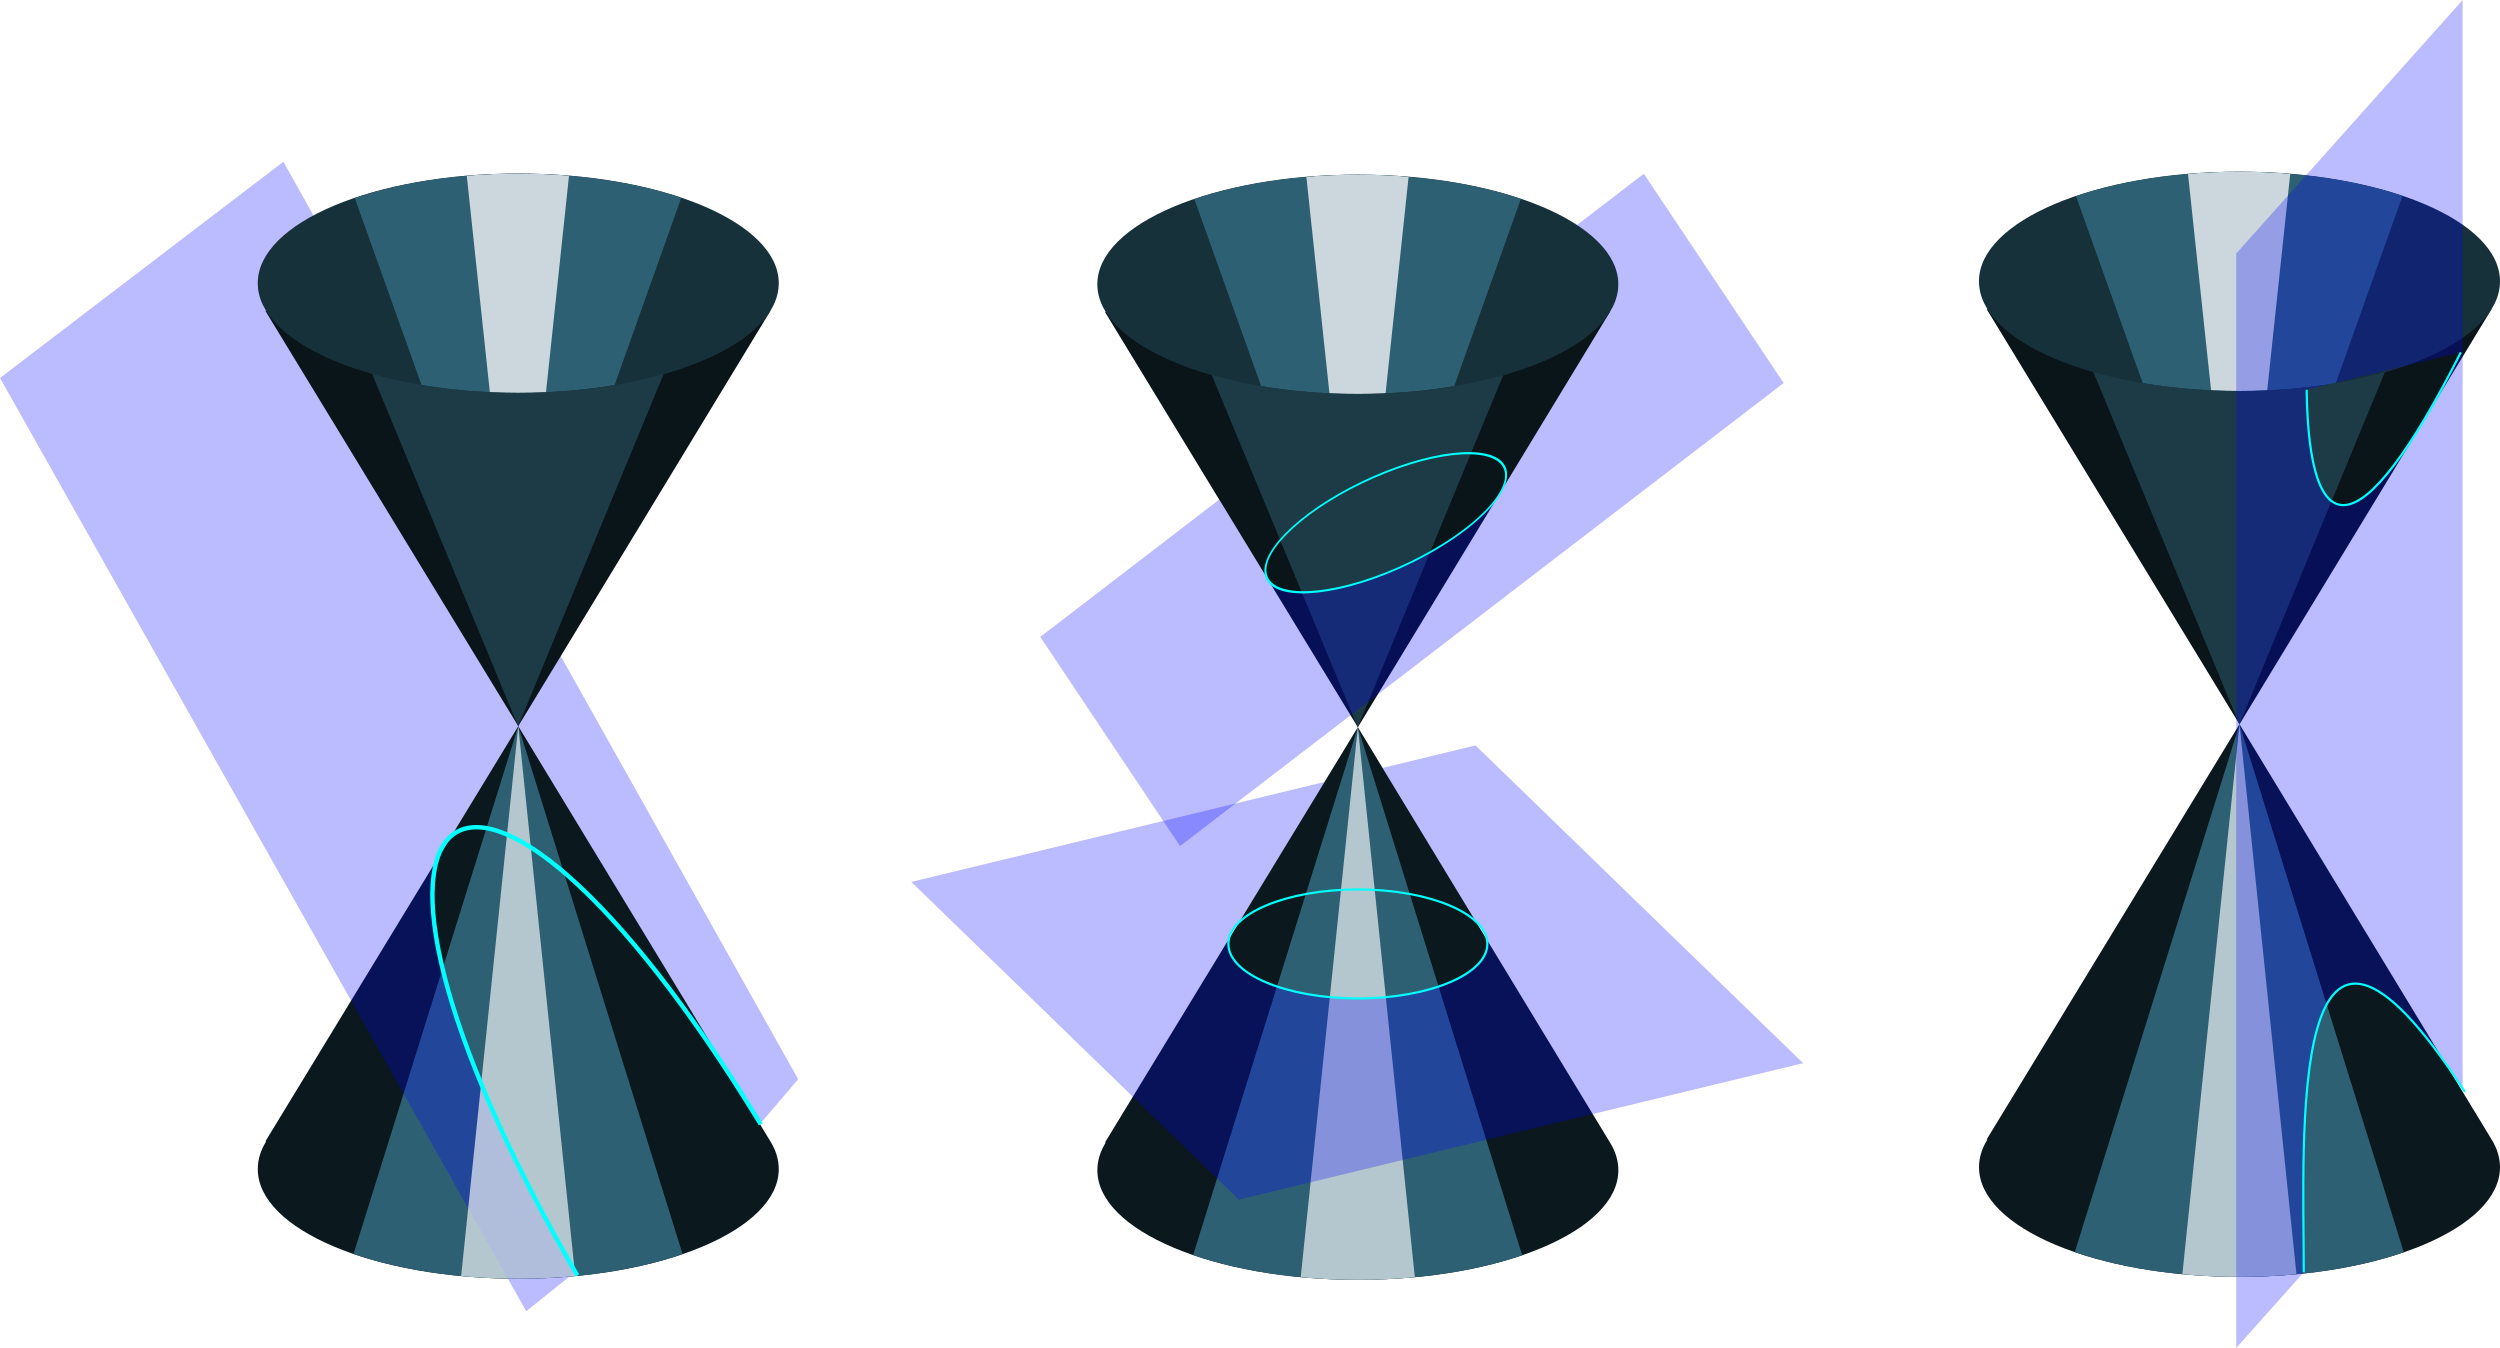 <?xml version="1.0" encoding="UTF-8" standalone="no"?>
<!-- Created with Inkscape (http://www.inkscape.org/) -->

<svg
   xmlns:dc="http://purl.org/dc/elements/1.1/"
   xmlns:cc="http://creativecommons.org/ns#"
   xmlns:rdf="http://www.w3.org/1999/02/22-rdf-syntax-ns#"
   xmlns:svg="http://www.w3.org/2000/svg"
   xmlns="http://www.w3.org/2000/svg"
   xmlns:sodipodi="http://sodipodi.sourceforge.net/DTD/sodipodi-0.dtd"
   xmlns:inkscape="http://www.inkscape.org/namespaces/inkscape"
   id="svg2"
   sodipodi:version="0.32"
   inkscape:version="0.48.1 "
   width="1134.887"
   height="611.904"
   version="1.0"
   sodipodi:docname="Conic_sections_with_plane.svg"
   inkscape:output_extension="org.inkscape.output.svg.inkscape">
  <defs
     id="defs5">
    <filter
       inkscape:collect="always"
       id="filter3612"
       x="-0.548"
       width="2.096"
       y="-0.072"
       height="1.144"
       color-interpolation-filters="sRGB">
      <feGaussianBlur
         inkscape:collect="always"
         stdDeviation="8.071"
         id="feGaussianBlur3614" />
    </filter>
    <filter
       inkscape:collect="always"
       id="filter3690"
       x="-0.279"
       width="1.557"
       y="-0.037"
       height="1.073"
       color-interpolation-filters="sRGB">
      <feGaussianBlur
         inkscape:collect="always"
         stdDeviation="4.103"
         id="feGaussianBlur3692" />
    </filter>
    <clipPath
       clipPathUnits="userSpaceOnUse"
       id="clipPath3700">
      <path
         transform="translate(-2.036,82.183)"
         d="m 112.01,-508.312 a 118.26,49.785 0 1 1 -236.52,0 118.26,49.785 0 1 1 236.52,0 z"
         sodipodi:ry="49.785213"
         sodipodi:rx="118.2598"
         sodipodi:cy="-508.3125"
         sodipodi:cx="-6.25"
         id="path3702"
         style="fill:#17313b;fill-opacity:1;fill-rule:evenodd;stroke:none"
         sodipodi:type="arc" />
    </clipPath>
    <filter
       inkscape:collect="always"
       id="filter3766"
       x="-0.311"
       width="1.621"
       y="-0.115"
       height="1.23"
       color-interpolation-filters="sRGB">
      <feGaussianBlur
         inkscape:collect="always"
         stdDeviation="9.04"
         id="feGaussianBlur3768" />
    </filter>
    <clipPath
       clipPathUnits="userSpaceOnUse"
       id="clipPath3772">
      <path
         sodipodi:nodetypes="ccc"
         d="M 42.836,-413.516 -8.382,-225.047 -59.756,-413.516"
         style="fill:#0a151a;fill-opacity:1;fill-rule:evenodd;stroke:none"
         id="path3774"
         inkscape:connector-curvature="0" />
    </clipPath>
    <filter
       inkscape:collect="always"
       id="filter3830"
       x="-0.433"
       width="1.866"
       y="-0.07"
       height="1.139"
       color-interpolation-filters="sRGB">
      <feGaussianBlur
         inkscape:collect="always"
         stdDeviation="9.993"
         id="feGaussianBlur3832" />
    </filter>
    <clipPath
       clipPathUnits="userSpaceOnUse"
       id="clipPath3838">
      <path
         id="path3840"
         d="m -8.281,-225.062 -114.781,188.5 0.344,0 c -2.493,4.022 -3.812,8.244 -3.812,12.594 0,27.481 52.971,49.781 118.25,49.781 65.279,1e-6 118.25,-22.3 118.25,-49.781 0,-4.35 -1.319,-8.571 -3.812,-12.594 l -114.438,-188.5 z"
         style="fill:#0b181d;fill-opacity:1;fill-rule:evenodd;stroke:none"
         inkscape:connector-curvature="0" />
    </clipPath>
    <clipPath
       clipPathUnits="userSpaceOnUse"
       id="clipPath3842">
      <path
         id="path3844"
         d="m -8.281,-225.062 -38.206,188.5 0.114,0 c -0.83,4.022 -1.269,8.244 -1.269,12.594 0,27.481 17.632,49.781 39.36,49.781 21.729,1e-6 39.36,-22.3 39.36,-49.781 0,-4.35 -0.439,-8.571 -1.269,-12.594 l -38.091,-188.5 z"
         style="fill:#0b181d;fill-opacity:1;fill-rule:evenodd;stroke:none"
         inkscape:connector-curvature="0" />
    </clipPath>
  </defs>
  <sodipodi:namedview
     inkscape:window-height="968"
     inkscape:window-width="1280"
     inkscape:pageshadow="2"
     inkscape:pageopacity="0.0"
     guidetolerance="10.0"
     gridtolerance="10.0"
     objecttolerance="10.0"
     borderopacity="1.0"
     bordercolor="#666666"
     pagecolor="#ffffff"
     id="base"
     inkscape:zoom="0.7071068"
     inkscape:cx="609.44267"
     inkscape:cy="135.699"
     inkscape:window-x="1492"
     inkscape:window-y="87"
     inkscape:current-layer="g4138"
     showgrid="false"
     showguides="true"
     inkscape:guide-bbox="true"
     fit-margin-top="0"
     fit-margin-left="0"
     fit-margin-right="0"
     fit-margin-bottom="0"
     inkscape:window-maximized="0" />
  <g
     id="g4138"
     transform="translate(0,-64)">
    <g
       id="g3046">
      <g
         id="g4073"
         transform="translate(1055.119,-756.717)">
        <path
           style="fill:#0b181d;fill-opacity:1;fill-rule:evenodd;stroke:none"
           d="m -438.71,1150.834 -114.781,188.5 0.344,0 c -2.493,4.022 -3.812,8.244 -3.812,12.594 0,27.482 52.971,49.781 118.25,49.781 65.279,0 118.25,-22.3 118.25,-49.781 0,-4.35 -1.319,-8.571 -3.812,-12.594 l -114.438,-188.5 z"
           id="path3921"
           inkscape:connector-curvature="0" />
        <path
           style="fill:#2e6074;fill-opacity:1;fill-rule:evenodd;stroke:none;filter:url(#filter3830)"
           d="m -8.281,-225.062 -26.88,258.737 0.081,0 c -0.584,5.521 -0.893,11.316 -0.893,17.286 0,37.721 12.405,68.33 27.692,68.33 15.287,0 27.692,-30.609 27.692,-68.33 0,-5.97 -0.309,-11.765 -0.893,-17.286 L -8.281,-225.062 z"
           id="path3923"
           transform="matrix(3.004,0,0,1,-413.83,1375.896)"
           clip-path="url(#clipPath3842)"
           inkscape:connector-curvature="0" />
        <path
           id="path3927"
           d="m -8.281,-225.062 -26.88,258.737 0.081,0 c -0.584,5.521 -0.893,11.316 -0.893,17.286 0,37.721 12.405,68.33 27.692,68.33 15.287,0 27.692,-30.609 27.692,-68.33 0,-5.97 -0.309,-11.765 -0.893,-17.286 L -8.281,-225.062 z"
           style="fill:#ffffff;fill-opacity:0.645;fill-rule:evenodd;stroke:none;filter:url(#filter3830)"
           clip-path="url(#clipPath3838)"
           transform="translate(-430.428,1375.896)"
           inkscape:connector-curvature="0" />
        <path
           id="path3929"
           style="fill:#0a151a;fill-opacity:1;fill-rule:evenodd;stroke:none"
           d="M -324.287,962.38 -438.715,1150.849 -553.491,962.38"
           sodipodi:nodetypes="ccc"
           inkscape:connector-curvature="0" />
        <path
           sodipodi:nodetypes="ccc"
           d="M 26.454,-413.516 -8.407,-225.047 -43.375,-413.516"
           style="fill:#1d3b47;fill-opacity:1;fill-rule:evenodd;stroke:none;filter:url(#filter3766)"
           id="path3931"
           transform="matrix(2.234,0,0,1,-419.987,1375.896)"
           clip-path="url(#clipPath3772)"
           inkscape:connector-curvature="0" />
        <path
           sodipodi:type="arc"
           style="fill:#17313b;fill-opacity:1;fill-rule:evenodd;stroke:none"
           id="path3933"
           sodipodi:cx="-6.25"
           sodipodi:cy="-508.3125"
           sodipodi:rx="118.2598"
           sodipodi:ry="49.785213"
           d="m 112.01,-508.312 c 0,27.496 -52.947,49.785 -118.26,49.785 -65.313,0 -118.26,-22.29 -118.26,-49.785 0,-27.496 52.947,-49.785 118.26,-49.785 65.313,0 118.26,22.29 118.26,49.785 z"
           transform="translate(-432.465,1458.079)" />
        <g
           id="g3935"
           clip-path="url(#clipPath3700)"
           transform="translate(-430.428,1375.896)">
          <path
             sodipodi:nodetypes="ccc"
             d="M 9.218,-525.724 -8.433,-256.961 -26.138,-525.724"
             style="fill:#2e6074;fill-opacity:1;fill-rule:evenodd;stroke:none;filter:url(#filter3690)"
             id="path3937"
             transform="matrix(5.419,0,0,1,37.389,0)"
             inkscape:connector-curvature="0" />
          <path
             transform="matrix(1.619,0,0,1,5.234,0)"
             id="path3939"
             style="fill:#ffffff;fill-opacity:0.75;fill-rule:evenodd;stroke:none;filter:url(#filter3612)"
             d="M 9.218,-525.724 -8.433,-256.961 -26.138,-525.724"
             sodipodi:nodetypes="ccc"
             inkscape:connector-curvature="0" />
        </g>
        <path
           id="rect3943"
           d="m -385.312,1159.094 -42.188,10.219 42.469,70 c 3.274,3.082 5.125,6.47 5.125,10.062 0,13.667 -26.347,24.781 -58.812,24.781 -32.465,0 -58.812,-11.114 -58.812,-24.781 0,-3.446 1.693,-6.705 4.719,-9.688 l 0.031,-0.062 38.938,-63.938 -187.594,45.375 148.719,144.219 256.125,-61.937 -148.719,-144.25 z m -68.094,66.312 c -1.878,0.203 -3.731,0.442 -5.531,0.719 1.801,-0.278 3.653,-0.515 5.531,-0.719 z m 29.375,0 c 1.879,0.204 3.73,0.441 5.531,0.719 -1.8,-0.277 -3.654,-0.516 -5.531,-0.719 z m -40.625,1.75 c -2.405,0.498 -4.734,1.061 -6.938,1.688 2.212,-0.629 4.526,-1.188 6.938,-1.688 z m -6.938,1.688 c -1.565,0.445 -3.083,0.931 -4.531,1.437 1.453,-0.505 2.967,-0.992 4.531,-1.437 z m 58.812,-1.688 c 2.412,0.5 4.726,1.058 6.938,1.688 -2.204,-0.627 -4.532,-1.19 -6.938,-1.688 z m 6.938,1.688 c 1.565,0.445 3.079,0.933 4.531,1.437 -1.456,-0.506 -2.967,-0.992 -4.531,-1.437 z m 8.719,3.031 c 1.331,0.56 2.582,1.139 3.781,1.75 -1.193,-0.605 -2.46,-1.194 -3.781,-1.75 z"
           style="fill:#0000ff;fill-opacity:0.268;fill-rule:evenodd;stroke:none"
           inkscape:connector-curvature="0" />
        <path
           inkscape:transform-center-y="99.516896"
           transform="matrix(0.497,0,0,-0.497,-435.606,996.59)"
           d="m 112.01,-508.312 c 0,27.496 -52.947,49.785 -118.26,49.785 -65.313,0 -118.26,-22.29 -118.26,-49.785 0,-27.496 52.947,-49.785 118.26,-49.785 65.313,0 118.26,22.29 118.26,49.785 z"
           sodipodi:ry="49.785213"
           sodipodi:rx="118.2598"
           sodipodi:cy="-508.3125"
           sodipodi:cx="-6.25"
           id="path3947"
           style="fill:none;stroke:#00ffff;stroke-width:2;stroke-linecap:round;stroke-linejoin:round;stroke-miterlimit:4;stroke-opacity:1;stroke-dasharray:none;stroke-dashoffset:0"
           sodipodi:type="arc" />
        <path
           id="rect3964"
           d="M -308.906,899.594 -339.25,922.875 c 11.872,7.761 18.781,16.996 18.781,26.906 0,4.351 -1.318,8.571 -3.812,12.594 l -49.562,81.625 c 0.041,-0.071 0.055,-0.148 0.094,-0.219 -6.796,12.154 -27.647,27.339 -52.312,37.125 -26.975,10.702 -49.39,11.339 -53.844,2.281 l -21.75,-35.688 -81.219,62.344 63.438,94.969 274,-210.219 -63.469,-95 z M -381.5,1026.906 c 0.412,0.08 0.829,0.154 1.219,0.25 -0.391,-0.097 -0.805,-0.169 -1.219,-0.25 z m 4.125,1.188 c 0.388,0.165 0.772,0.375 1.125,0.562 -0.359,-0.192 -0.73,-0.394 -1.125,-0.562 z m 1.156,0.562 c 0.362,0.193 0.708,0.378 1.031,0.594 -0.318,-0.213 -0.676,-0.403 -1.031,-0.594 z m 2.938,2.281 c 0.152,0.176 0.272,0.376 0.406,0.562 -0.134,-0.186 -0.255,-0.386 -0.406,-0.562 z m 1.188,1.844 c 0.103,0.229 0.17,0.478 0.25,0.719 -0.081,-0.244 -0.146,-0.487 -0.25,-0.719 z m 0.594,2.188 c 0.053,0.395 0.094,0.797 0.094,1.219 0,-0.421 -0.041,-0.825 -0.094,-1.219 z"
           style="fill:#0000ff;fill-opacity:0.268;fill-rule:evenodd;stroke:none"
           inkscape:connector-curvature="0" />
        <path
           transform="matrix(0.462,-0.183,0,0.462,-423.174,1291.711)"
           d="m 112.01,-508.312 c 0,27.496 -52.947,49.785 -118.26,49.785 -65.313,0 -118.26,-22.29 -118.26,-49.785 0,-27.496 52.947,-49.785 118.26,-49.785 65.313,0 118.26,22.29 118.26,49.785 z"
           sodipodi:ry="49.785213"
           sodipodi:rx="118.2598"
           sodipodi:cy="-508.3125"
           sodipodi:cx="-6.25"
           id="path3962"
           style="fill:none;stroke:#00ffff;stroke-width:2;stroke-linecap:round;stroke-linejoin:round;stroke-miterlimit:4;stroke-opacity:1;stroke-dasharray:none;stroke-dashoffset:0"
           sodipodi:type="arc" />
      </g>
      <g
         id="g4060"
         transform="translate(673.981,13.985)">
        <path
           id="path3778"
           d="m -438.71,379.631 -114.781,188.5 0.344,0 c -2.493,4.022 -3.812,8.244 -3.812,12.594 0,27.481 52.971,49.781 118.25,49.781 65.279,0 118.25,-22.3 118.25,-49.781 0,-4.35 -1.319,-8.571 -3.812,-12.594 l -114.438,-188.5 z"
           style="fill:#0b181d;fill-opacity:1;fill-rule:evenodd;stroke:none"
           inkscape:connector-curvature="0" />
        <path
           clip-path="url(#clipPath3842)"
           transform="matrix(3.004,0,0,1,-413.83,604.693)"
           id="path3834"
           d="m -8.281,-225.062 -26.88,258.737 0.081,0 c -0.584,5.521 -0.893,11.316 -0.893,17.286 0,37.721 12.405,68.33 27.692,68.33 15.287,0 27.692,-30.609 27.692,-68.33 0,-5.97 -0.309,-11.765 -0.893,-17.286 L -8.281,-225.062 z"
           style="fill:#2e6074;fill-opacity:1;fill-rule:evenodd;stroke:none;filter:url(#filter3830)"
           inkscape:connector-curvature="0" />
        <path
           sodipodi:nodetypes="cccccccsccc"
           id="path3919"
           d="m -545.351,123.429 -128.63,98.169 238.887,423.652 22.25,-17.844 C -476.484,516.695 -488.778,446.299 -469.062,429.469 L -438.719,379.625 -341,540.656 c 0.049,0.076 0.107,0.142 0.156,0.219 3.958,6.138 7.941,12.529 12,19.188 l 17.192,-20.138 -233.699,-416.496 z"
           style="fill:#0000ff;fill-opacity:0.268;fill-rule:evenodd;stroke:none"
           inkscape:connector-curvature="0" />
        <path
           transform="translate(-430.428,604.693)"
           clip-path="url(#clipPath3838)"
           style="fill:#ffffff;fill-opacity:0.645;fill-rule:evenodd;stroke:none;filter:url(#filter3830)"
           d="m -8.281,-225.062 -26.88,258.737 0.081,0 c -0.584,5.521 -0.893,11.316 -0.893,17.286 0,37.721 12.405,68.33 27.692,68.33 15.287,0 27.692,-30.609 27.692,-68.33 0,-5.97 -0.309,-11.765 -0.893,-17.286 L -8.281,-225.062 z"
           id="path3792"
           inkscape:connector-curvature="0" />
        <path
           sodipodi:nodetypes="ccc"
           d="M -324.287,191.177 -438.715,379.646 -553.491,191.177"
           style="fill:#0a151a;fill-opacity:1;fill-rule:evenodd;stroke:none"
           id="path3509"
           inkscape:connector-curvature="0" />
        <path
           clip-path="url(#clipPath3772)"
           transform="matrix(2.234,0,0,1,-419.987,604.693)"
           id="path3704"
           style="fill:#1d3b47;fill-opacity:1;fill-rule:evenodd;stroke:none;filter:url(#filter3766)"
           d="M 26.454,-413.516 -8.407,-225.047 -43.375,-413.516"
           sodipodi:nodetypes="ccc"
           inkscape:connector-curvature="0" />
        <path
           transform="translate(-432.465,686.876)"
           d="m 112.01,-508.312 c 0,27.496 -52.947,49.785 -118.26,49.785 -65.313,0 -118.26,-22.29 -118.26,-49.785 0,-27.496 52.947,-49.785 118.26,-49.785 65.313,0 118.26,22.29 118.26,49.785 z"
           sodipodi:ry="49.785213"
           sodipodi:rx="118.2598"
           sodipodi:cy="-508.3125"
           sodipodi:cx="-6.25"
           id="path3524"
           style="fill:#17313b;fill-opacity:1;fill-rule:evenodd;stroke:none"
           sodipodi:type="arc" />
        <g
           transform="translate(-430.428,604.693)"
           clip-path="url(#clipPath3700)"
           id="g3694">
          <path
             transform="matrix(5.419,0,0,1,37.389,0)"
             id="path3616"
             style="fill:#2e6074;fill-opacity:1;fill-rule:evenodd;stroke:none;filter:url(#filter3690)"
             d="M 9.218,-525.724 -8.433,-256.961 -26.138,-525.724"
             sodipodi:nodetypes="ccc"
             inkscape:connector-curvature="0" />
          <path
             sodipodi:nodetypes="ccc"
             d="M 9.218,-525.724 -8.433,-256.961 -26.138,-525.724"
             style="fill:#ffffff;fill-opacity:0.75;fill-rule:evenodd;stroke:none;filter:url(#filter3612)"
             id="path3542"
             transform="matrix(1.619,0,0,1,5.234,0)"
             inkscape:connector-curvature="0" />
        </g>
        <path
           sodipodi:nodetypes="cc"
           id="path3887"
           d="M -328.648,560.384 C -460.525,343.833 -542.018,403.666 -411.903,629.032"
           style="fill:none;stroke:#00ffff;stroke-width:2;stroke-linecap:butt;stroke-linejoin:miter;stroke-miterlimit:4;stroke-opacity:1;stroke-dasharray:none"
           inkscape:connector-curvature="0" />
      </g>
      <g
         id="g4088"
         transform="translate(915.112,-758.062)">
        <path
           id="path4004"
           d="m 101.52,1150.834 -114.781,188.5 0.344,0 c -2.493,4.022 -3.812,8.244 -3.812,12.594 0,27.482 52.971,49.781 118.25,49.781 65.279,0 118.25,-22.3 118.25,-49.781 0,-4.35 -1.319,-8.571 -3.812,-12.594 l -114.438,-188.5 z"
           style="fill:#0b181d;fill-opacity:1;fill-rule:evenodd;stroke:none"
           inkscape:connector-curvature="0" />
        <path
           clip-path="url(#clipPath3842)"
           transform="matrix(3.004,0,0,1,126.399,1375.896)"
           id="path4006"
           d="m -8.281,-225.062 -26.88,258.737 0.081,0 c -0.584,5.521 -0.893,11.316 -0.893,17.286 0,37.721 12.405,68.33 27.692,68.33 15.287,0 27.692,-30.609 27.692,-68.33 0,-5.97 -0.309,-11.765 -0.893,-17.286 L -8.281,-225.062 z"
           style="fill:#2e6074;fill-opacity:1;fill-rule:evenodd;stroke:none;filter:url(#filter3830)"
           inkscape:connector-curvature="0" />
        <path
           transform="translate(109.801,1375.896)"
           clip-path="url(#clipPath3838)"
           style="fill:#ffffff;fill-opacity:0.645;fill-rule:evenodd;stroke:none;filter:url(#filter3830)"
           d="m -8.281,-225.062 -26.88,258.737 0.081,0 c -0.584,5.521 -0.893,11.316 -0.893,17.286 0,37.721 12.405,68.33 27.692,68.33 15.287,0 27.692,-30.609 27.692,-68.33 0,-5.97 -0.309,-11.765 -0.893,-17.286 L -8.281,-225.062 z"
           id="path4008"
           inkscape:connector-curvature="0" />
        <path
           sodipodi:nodetypes="ccc"
           d="M 215.943,962.38 101.515,1150.849 -13.261,962.38"
           style="fill:#0a151a;fill-opacity:1;fill-rule:evenodd;stroke:none"
           id="path4010"
           inkscape:connector-curvature="0" />
        <path
           clip-path="url(#clipPath3772)"
           transform="matrix(2.234,0,0,1,120.242,1375.896)"
           id="path4012"
           style="fill:#1d3b47;fill-opacity:1;fill-rule:evenodd;stroke:none;filter:url(#filter3766)"
           d="M 26.454,-413.516 -8.407,-225.047 -43.375,-413.516"
           sodipodi:nodetypes="ccc"
           inkscape:connector-curvature="0" />
        <path
           transform="translate(107.765,1458.079)"
           d="m 112.01,-508.312 c 0,27.496 -52.947,49.785 -118.26,49.785 -65.313,0 -118.26,-22.29 -118.26,-49.785 0,-27.496 52.947,-49.785 118.26,-49.785 65.313,0 118.26,22.29 118.26,49.785 z"
           sodipodi:ry="49.785213"
           sodipodi:rx="118.2598"
           sodipodi:cy="-508.3125"
           sodipodi:cx="-6.25"
           id="path4014"
           style="fill:#17313b;fill-opacity:1;fill-rule:evenodd;stroke:none"
           sodipodi:type="arc" />
        <g
           transform="translate(109.801,1375.896)"
           clip-path="url(#clipPath3700)"
           id="g4016">
          <path
             transform="matrix(5.419,0,0,1,37.389,0)"
             id="path4018"
             style="fill:#2e6074;fill-opacity:1;fill-rule:evenodd;stroke:none;filter:url(#filter3690)"
             d="M 9.218,-525.724 -8.433,-256.961 -26.138,-525.724"
             sodipodi:nodetypes="ccc"
             inkscape:connector-curvature="0" />
          <path
             sodipodi:nodetypes="ccc"
             d="M 9.218,-525.724 -8.433,-256.961 -26.138,-525.724"
             style="fill:#ffffff;fill-opacity:0.75;fill-rule:evenodd;stroke:none;filter:url(#filter3612)"
             id="path4020"
             transform="matrix(1.619,0,0,1,5.234,0)"
             inkscape:connector-curvature="0" />
        </g>
        <path
           sodipodi:nodetypes="ccccccccc"
           id="rect4030"
           d="m 202.812,822.062 -102.787,115.091 0,496.812 30.662,-34.341 c 0,-60.372 -7.984,-205.915 72.125,-83.406 l 0,-494.156 z M 202,982 c -46,91 -69,88 -70,17 l 70,-17 z"
           style="fill:#0000ff;fill-opacity:0.268;fill-rule:evenodd;stroke:none"
           inkscape:connector-curvature="0" />
        <path
           id="path4047"
           d="m 130.699,1399.624 c 0,-60.624 -8.063,-207.163 73.119,-81.894"
           style="fill:none;stroke:#00ffff;stroke-width:1px;stroke-linecap:butt;stroke-linejoin:miter;stroke-opacity:1"
           inkscape:connector-curvature="0" />
        <path
           id="path4049"
           d="m 132,999 c 1,71 24,74 70,-17"
           style="fill:none;stroke:#00ffff;stroke-width:1px;stroke-linecap:butt;stroke-linejoin:miter;stroke-opacity:1"
           inkscape:connector-curvature="0" />
      </g>
    </g>
  </g>
</svg>
